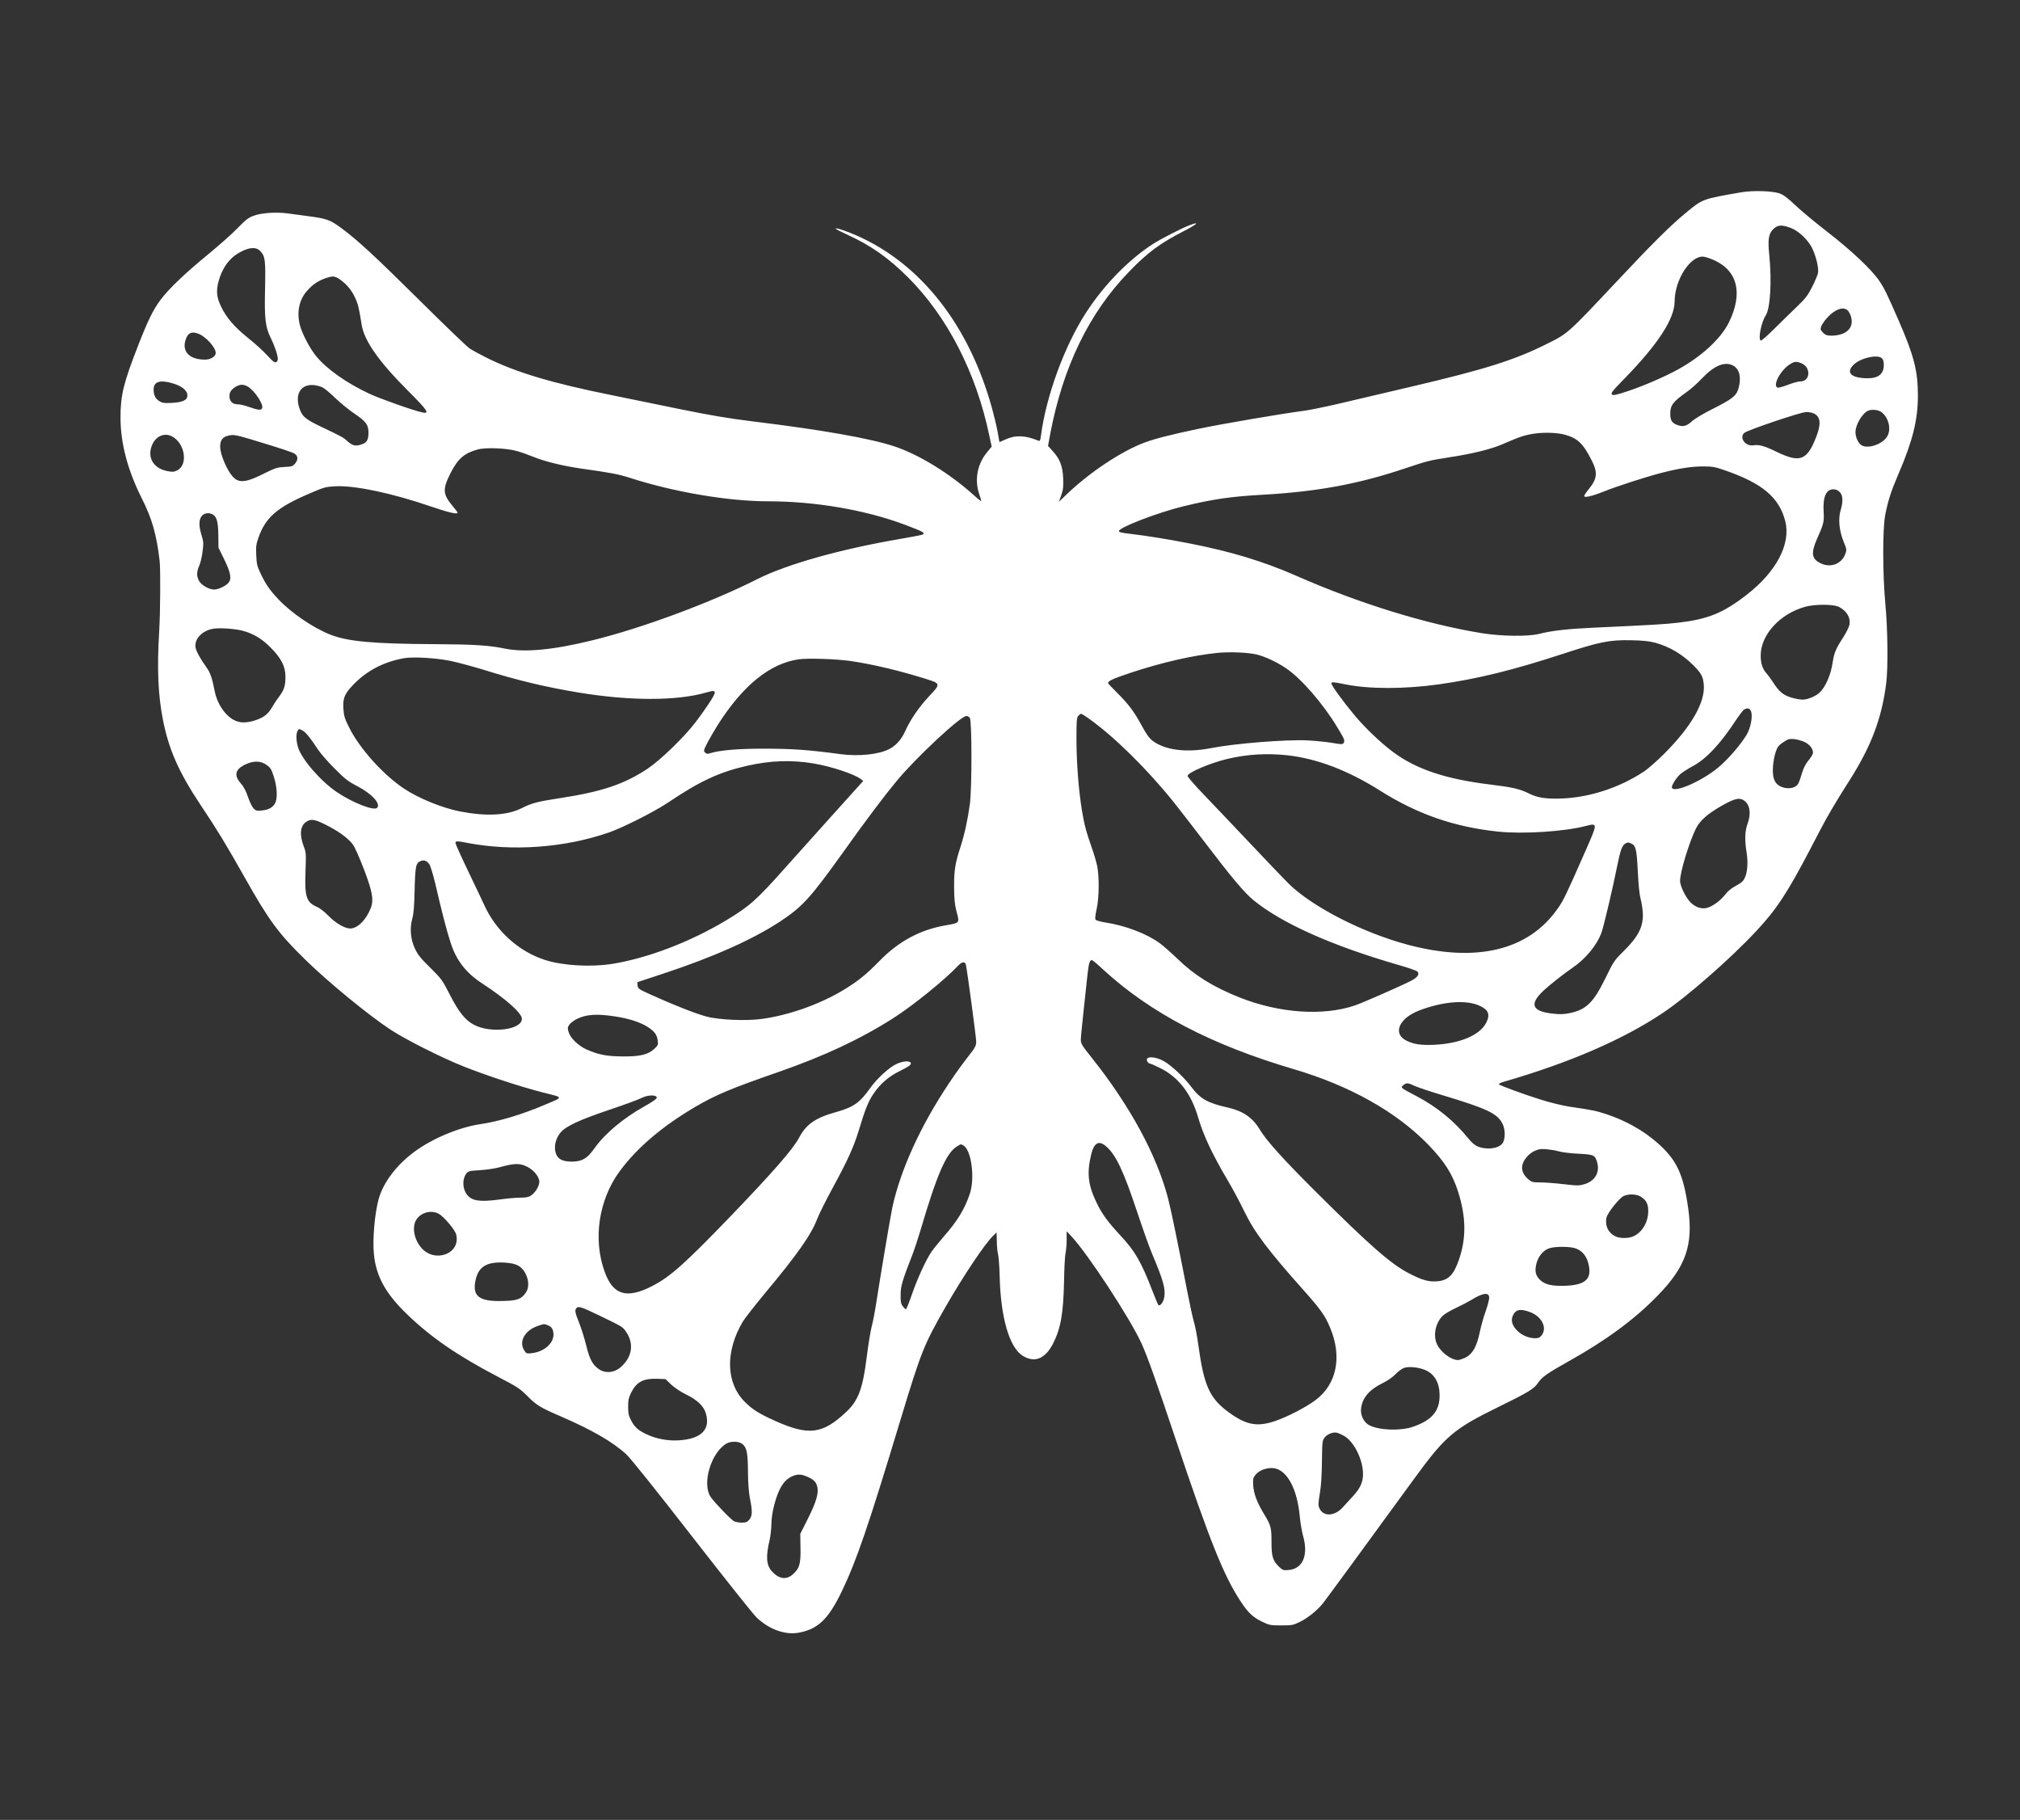 <?xml version="1.0" standalone="no"?>
<!DOCTYPE svg PUBLIC "-//W3C//DTD SVG 20010904//EN"
 "http://www.w3.org/TR/2001/REC-SVG-20010904/DTD/svg10.dtd">
<svg version="1.0" xmlns="http://www.w3.org/2000/svg"
 width="1854pt" height="1670pt" viewBox="0 0 1854 1670"
 preserveAspectRatio="xMidYMid meet">

<rect x="0" y="0" width="1854" height="1670" fill="#333333" stroke="none"/>

<g transform="translate(0,1670) scale(0.1,-0.1)"
fill="#fff" stroke="none">
<path d="M15985 14936 c-363 -63 -356 -60 -513 -190 -143 -118 -310 -284 -640
-636 -443 -471 -440 -469 -629 -563 -298 -150 -573 -237 -1258 -397 -236 -55
-533 -125 -660 -155 -126 -29 -270 -59 -320 -65 -177 -22 -764 -122 -965 -165
-261 -55 -391 -88 -492 -125 -213 -78 -515 -279 -726 -484 l-63 -61 21 60 c18
49 21 78 18 155 -4 112 -31 181 -98 253 l-41 45 20 109 c117 617 358 1114 725
1491 169 175 284 260 495 368 129 66 159 95 63 59 -74 -28 -260 -123 -337
-172 -228 -147 -450 -375 -618 -633 -198 -307 -365 -763 -413 -1128 -5 -44
-10 -52 -23 -46 -120 50 -212 54 -306 10 l-52 -23 -16 91 c-9 50 -32 147 -51
216 -210 764 -652 1329 -1246 1590 -96 42 -190 73 -190 62 0 -4 53 -31 118
-61 205 -94 366 -207 540 -380 365 -362 631 -878 752 -1458 l22 -101 -45 -55
c-88 -108 -114 -252 -69 -382 11 -33 19 -61 17 -63 -2 -2 -28 19 -59 47 -226
205 -509 379 -737 455 -224 74 -665 152 -1314 231 -208 26 -376 54 -650 110
-203 42 -489 100 -635 130 -547 110 -879 210 -1145 343 -60 30 -130 68 -155
85 -25 16 -229 213 -455 437 -415 411 -573 557 -722 667 -100 74 -134 87 -293
108 -69 9 -159 21 -200 27 -106 14 -242 5 -313 -22 -48 -18 -74 -38 -145 -112
-48 -50 -170 -158 -272 -242 -208 -170 -363 -318 -438 -419 -67 -90 -116 -191
-206 -422 -133 -341 -160 -453 -160 -655 0 -237 65 -483 195 -742 95 -189 135
-330 164 -572 9 -78 7 -467 -4 -651 -21 -341 -10 -585 35 -813 54 -272 145
-477 342 -774 161 -241 233 -360 407 -668 224 -398 310 -515 561 -760 211
-206 583 -511 784 -642 138 -90 474 -259 675 -338 219 -86 516 -183 719 -235
193 -49 192 -38 16 -113 -212 -90 -423 -153 -595 -178 -193 -29 -441 -133
-603 -254 -162 -119 -284 -281 -326 -430 -37 -134 -58 -374 -44 -510 20 -203
108 -361 304 -550 224 -216 469 -383 839 -576 171 -89 197 -106 262 -171 84
-86 124 -110 303 -187 294 -127 486 -238 609 -352 39 -36 272 -327 600 -749
295 -379 562 -716 595 -747 113 -109 262 -163 387 -140 177 33 271 123 394
377 137 285 244 597 544 1590 185 610 211 676 409 1022 165 287 364 585 440
656 l29 28 2 -82 c0 -45 6 -100 12 -121 5 -22 12 -110 14 -196 9 -382 89 -657
212 -733 108 -67 204 -29 276 108 72 139 97 278 103 576 2 119 8 236 14 260 5
23 10 77 10 120 l0 79 41 -44 c151 -159 539 -753 645 -983 57 -126 130 -332
319 -895 309 -921 437 -1240 592 -1475 70 -106 114 -147 203 -189 60 -29 73
-31 170 -31 98 0 109 2 170 32 74 36 162 107 214 173 32 41 342 463 835 1140
286 392 360 456 771 658 278 136 330 168 366 222 36 54 87 90 284 200 339 189
605 385 815 602 257 263 327 463 280 798 -45 320 -107 450 -289 608 -125 109
-287 200 -459 257 -101 33 -125 38 -342 70 -60 9 -175 37 -255 62 -152 47
-379 130 -393 143 -5 4 17 16 50 25 595 172 1086 384 1450 627 223 148 624
499 861 753 186 198 286 351 494 748 66 128 132 252 146 277 58 104 131 224
221 365 197 312 292 563 333 885 18 142 14 503 -8 730 -25 271 -26 688 -1 815
27 136 53 216 122 377 130 302 178 496 178 718 -1 229 -35 363 -175 685 -107
246 -133 299 -179 367 -69 103 -258 281 -474 448 -110 85 -243 195 -296 246
-70 66 -109 96 -145 109 -65 23 -243 29 -349 11z m452 -328 c73 -27 163 -114
198 -191 36 -78 59 -179 51 -222 -4 -20 -28 -77 -54 -128 -39 -77 -61 -106
-135 -177 -49 -47 -143 -138 -208 -203 -65 -65 -123 -116 -129 -112 -25 16 5
167 46 230 42 64 57 315 33 551 -15 145 -7 198 36 241 40 40 78 43 162 11z
m-14047 -213 c44 -47 48 -83 43 -337 -7 -279 2 -360 52 -459 35 -70 65 -159
65 -195 0 -12 -8 -25 -17 -28 -13 -5 -34 11 -80 63 -35 38 -115 112 -179 162
-125 101 -197 185 -246 288 -39 82 -45 138 -24 222 33 128 100 221 198 274 87
48 150 51 188 10z m13346 -84 c214 -99 262 -306 132 -570 -74 -149 -247 -309
-463 -429 -129 -71 -324 -155 -470 -203 -102 -34 -128 -39 -140 -29 -13 11 3
32 113 144 311 319 461 550 462 710 1 203 150 429 270 410 19 -3 63 -18 96
-33z m-12559 -223 c32 -32 62 -75 81 -117 29 -62 37 -96 61 -249 23 -148 157
-339 424 -606 182 -182 204 -215 135 -201 -78 16 -392 127 -488 172 -209 98
-390 226 -486 342 -59 70 -135 216 -153 293 -28 119 -4 230 68 310 54 61 108
96 181 119 49 15 59 15 90 3 19 -8 58 -38 87 -66z m13782 -237 c11 -11 25 -38
31 -61 27 -100 -45 -168 -178 -170 -43 0 -57 5 -77 25 -14 13 -25 29 -25 34 0
25 23 65 62 107 72 78 148 104 187 65z m-15134 -215 c69 -29 155 -126 155
-175 0 -32 -46 -61 -99 -61 -136 0 -208 68 -181 170 20 75 57 94 125 66z
m15447 -223 c12 -11 18 -30 18 -62 0 -83 -51 -124 -154 -122 -148 2 -198 54
-121 126 64 61 216 95 257 58z m-737 -47 c89 -38 80 -166 -11 -166 -19 0 -71
-14 -114 -31 -44 -17 -86 -29 -95 -26 -49 19 28 163 116 216 40 25 58 26 104
7z m-624 -23 c57 -34 73 -112 44 -211 -20 -66 -58 -95 -243 -188 -77 -38 -155
-85 -183 -110 -54 -48 -85 -54 -144 -30 -42 18 -55 42 -55 101 0 76 26 110
150 197 36 25 100 82 143 128 114 119 212 157 288 113z m-14318 -163 c80 -25
127 -65 127 -109 0 -43 -43 -63 -145 -68 -68 -4 -85 -1 -113 16 -36 23 -52 55
-52 107 0 74 61 92 183 54z m684 -29 c61 -38 143 -161 129 -196 -8 -21 -38
-19 -118 10 -38 14 -86 25 -107 25 -47 0 -75 28 -75 75 0 37 15 60 59 87 39
23 72 23 112 -1z m685 -7 c18 -9 71 -53 118 -99 47 -45 126 -109 175 -142 107
-72 129 -104 127 -181 -2 -64 -18 -87 -73 -103 -48 -15 -76 -7 -121 33 -38 35
-47 40 -249 136 -142 68 -170 94 -195 179 -36 125 22 210 138 199 26 -3 62
-12 80 -22z m14297 -220 c74 -44 105 -166 59 -234 -45 -67 -169 -109 -228 -78
-33 17 -60 73 -60 123 0 70 66 178 120 198 30 11 83 7 109 -9z m-609 -19 c60
-31 66 -95 20 -213 -84 -218 -149 -242 -364 -138 -110 54 -162 68 -213 60 -74
-12 -133 70 -83 114 31 26 518 191 568 191 24 1 56 -6 72 -14z m-2287 -194
c117 -32 168 -81 248 -240 54 -107 48 -165 -27 -257 -24 -29 -44 -59 -44 -65
0 -19 70 -3 178 40 125 50 386 134 528 171 162 42 277 60 386 60 84 0 109 -4
200 -36 342 -118 497 -248 553 -465 54 -207 -79 -463 -350 -674 -218 -170
-358 -227 -633 -259 -121 -14 -234 -21 -782 -46 -236 -11 -378 -27 -495 -57
-102 -25 -347 -22 -525 7 -511 83 -1127 273 -1699 525 -305 134 -602 224 -986
299 -211 41 -388 69 -537 87 -81 9 -108 15 -108 26 0 33 357 170 591 227 271
66 438 90 724 106 505 28 884 98 1320 245 204 68 208 69 405 100 199 30 376
74 473 116 159 68 186 78 253 92 100 22 245 21 327 -2z m-12785 -15 c121 -63
151 -263 47 -313 -31 -15 -43 -15 -93 -5 -131 27 -187 134 -131 250 36 73 111
102 177 68z m717 -25 c300 -91 387 -120 410 -135 32 -21 32 -56 2 -91 -20 -24
-31 -27 -96 -30 -66 -3 -84 -9 -185 -59 -137 -69 -200 -84 -250 -61 -42 20
-87 86 -127 188 -47 120 -35 196 34 216 54 16 77 12 212 -28z m2450 -110 c39
-11 104 -34 145 -51 107 -44 273 -85 446 -110 283 -40 339 -51 446 -85 402
-130 901 -215 1267 -215 432 0 893 -79 1253 -214 171 -64 192 -76 167 -91 -5
-4 -101 -22 -211 -41 -547 -94 -1034 -231 -1307 -368 -427 -216 -1056 -449
-1511 -561 -365 -90 -625 -114 -810 -76 -140 29 -276 38 -630 40 -580 3 -806
24 -970 88 -158 63 -359 200 -477 326 -78 83 -115 137 -161 234 -32 67 -37 89
-40 168 -4 77 -1 101 20 161 65 186 172 279 468 405 139 60 149 62 245 67 179
7 514 -64 862 -183 167 -57 253 -78 253 -59 0 3 -22 33 -50 66 -86 103 -89
151 -14 298 67 131 124 181 247 215 72 21 268 13 362 -14z m12140 -376 c30
-29 33 -84 9 -166 -24 -79 -14 -185 25 -284 32 -78 32 -80 16 -122 -34 -87
-129 -124 -218 -85 -90 40 -99 94 -39 230 59 130 65 156 60 239 -9 141 21 213
89 213 23 0 42 -8 58 -25z m-14934 -205 c38 -21 51 -66 53 -189 l1 -116 54
-110 c60 -124 69 -178 36 -215 -26 -29 -92 -59 -129 -60 -45 0 -113 37 -137
76 -26 43 -26 86 0 144 11 25 25 83 30 129 10 75 9 91 -9 149 -26 84 -26 142
1 176 22 28 64 35 100 16z m14927 -849 c72 -37 108 -97 97 -163 -4 -21 -30
-73 -57 -116 -66 -100 -84 -142 -97 -229 -18 -119 -66 -228 -122 -280 -36 -33
-109 -63 -155 -63 -23 0 -71 9 -106 20 -72 22 -112 56 -165 140 -19 30 -46 66
-59 80 -36 39 -54 93 -54 164 0 189 173 381 404 447 89 26 264 26 314 0z
m-14658 -217 c102 -26 180 -72 262 -154 99 -99 138 -175 138 -271 0 -82 -12
-120 -60 -184 -21 -27 -50 -72 -65 -98 -35 -61 -79 -94 -156 -118 -76 -24
-133 -24 -184 0 -86 40 -164 154 -186 276 -22 113 -39 163 -74 211 -57 80 -93
145 -100 181 -14 79 61 158 165 174 59 9 190 0 260 -17z m12972 -112 c130 -35
250 -106 351 -208 73 -73 88 -102 95 -179 12 -161 -114 -382 -363 -631 -66
-66 -151 -141 -190 -166 -222 -146 -494 -235 -747 -245 -148 -6 -226 6 -308
47 -79 40 -149 56 -345 80 -415 50 -687 141 -900 300 -114 85 -253 218 -349
332 -100 119 -216 277 -216 296 0 16 15 15 129 -8 217 -44 542 -44 856 0 355
50 688 132 1139 280 339 111 430 129 626 125 107 -2 165 -8 222 -23z m-3657
-108 c75 -18 184 -69 267 -125 140 -94 341 -325 472 -543 68 -112 72 -121 57
-145 -8 -13 -22 -12 -103 2 -51 9 -154 19 -228 23 -201 9 -667 -28 -885 -71
-226 -44 -423 -19 -537 68 -30 23 -57 61 -97 135 -72 133 -122 199 -226 303
-47 46 -85 87 -85 91 0 20 47 41 212 96 281 93 570 159 793 181 112 11 281 4
360 -15z m-7403 -58 c68 -14 204 -51 303 -81 314 -98 565 -158 870 -209 474
-79 910 -79 1179 0 65 18 76 18 76 -4 0 -21 -84 -149 -178 -272 -105 -137
-322 -346 -437 -423 -219 -145 -421 -212 -812 -272 -197 -30 -252 -44 -343
-90 -137 -69 -327 -78 -573 -30 -163 33 -374 119 -508 208 -192 127 -410 370
-506 564 -39 78 -47 104 -51 166 -6 99 8 135 81 214 126 135 282 218 474 253
82 15 290 3 425 -24z m3678 -2 c202 -30 447 -88 692 -165 131 -41 132 -46 29
-154 -92 -97 -176 -219 -221 -320 -36 -81 -86 -137 -151 -170 -94 -48 -277
-67 -439 -46 -301 41 -450 51 -722 51 -221 0 -397 -15 -477 -41 -27 -9 -36 -8
-49 5 -16 15 -14 22 20 89 21 40 63 113 94 162 231 365 481 568 746 605 85 12
348 3 478 -16z m8261 -461 c18 -45 -3 -154 -41 -217 -60 -98 -175 -230 -266
-304 -150 -122 -391 -227 -418 -183 -10 16 36 92 78 129 19 16 67 47 106 68
127 66 257 204 403 426 32 48 66 92 75 97 30 18 52 12 63 -16z m-6073 -70
c232 -166 533 -462 778 -768 44 -55 169 -217 278 -359 254 -334 369 -470 453
-538 260 -212 720 -417 1333 -594 85 -24 161 -51 168 -58 25 -24 4 -55 -59
-87 -107 -54 -442 -201 -513 -225 -290 -99 -692 -72 -1056 72 -245 97 -418
205 -572 355 -57 55 -131 120 -165 145 -119 86 -308 159 -491 188 -46 7 -89
19 -95 25 -8 8 -6 35 9 103 22 106 24 283 5 387 -7 35 -28 109 -48 165 -55
157 -72 221 -93 351 -30 180 -50 437 -50 654 0 167 2 197 17 213 9 10 20 18
26 18 5 0 39 -21 75 -47z m-1097 10 c20 -23 20 -645 1 -788 -20 -148 -48 -276
-86 -395 -50 -153 -60 -218 -59 -375 1 -107 6 -158 22 -218 29 -109 32 -105
-99 -128 -234 -40 -433 -147 -610 -329 -119 -122 -195 -183 -326 -263 -216
-131 -502 -233 -752 -267 -144 -20 -394 -9 -512 23 -99 27 -299 106 -505 199
-113 51 -120 56 -123 85 l-3 30 233 77 c460 151 827 315 1078 480 207 137 278
216 581 639 205 288 376 515 490 652 179 216 586 595 639 595 10 0 24 -7 31
-17z m-6123 -117 c28 -15 69 -65 142 -176 24 -36 93 -115 154 -175 94 -95 125
-118 205 -159 132 -68 219 -162 182 -199 -29 -29 -221 45 -367 143 -151 101
-326 304 -359 414 -17 58 -19 119 -5 147 13 23 14 23 48 5z m13785 -105 c48
-23 77 -61 77 -99 0 -11 -18 -42 -40 -68 -28 -34 -47 -71 -61 -119 -11 -38
-26 -81 -34 -95 -19 -35 -71 -51 -126 -39 -85 20 -115 75 -106 198 3 42 14
101 25 131 15 46 27 61 68 88 43 30 55 33 100 30 27 -2 71 -15 97 -27z m-4745
-122 c269 -30 554 -138 847 -323 343 -217 683 -335 1085 -377 227 -24 607 0
802 51 114 29 114 31 -1 -230 -178 -405 -200 -450 -251 -523 -267 -387 -745
-504 -1376 -337 -418 111 -885 351 -1100 565 -44 44 -201 208 -349 365 -148
157 -338 356 -422 444 -84 87 -153 166 -153 176 0 30 203 117 365 156 181 43
363 54 553 33z m-4348 -75 c160 -27 376 -99 431 -143 l22 -17 -54 -60 c-30
-33 -133 -147 -229 -254 -96 -106 -287 -319 -425 -474 -272 -306 -334 -361
-548 -490 -328 -198 -723 -349 -1049 -401 -196 -31 -457 -16 -618 37 -240 78
-446 264 -554 500 -18 40 -86 182 -150 316 -64 133 -116 249 -116 257 0 19 16
19 111 0 416 -79 892 -44 1295 95 132 46 415 189 540 272 298 201 478 284 735
342 215 48 403 54 609 20z m-5022 -14 c36 -26 44 -40 66 -110 30 -93 34 -195
12 -239 -21 -40 -60 -62 -121 -68 -47 -5 -56 -3 -78 19 -13 13 -36 61 -51 105
-19 56 -39 95 -67 126 -64 73 -50 129 45 173 74 35 141 33 194 -6z m13560
-326 c54 -38 66 -121 31 -214 -24 -64 -27 -150 -8 -264 14 -91 8 -182 -18
-233 -13 -29 -33 -46 -80 -71 -41 -22 -75 -49 -98 -80 -44 -56 -115 -109 -168
-123 -52 -14 -114 9 -157 57 -45 51 -90 147 -90 191 0 80 83 353 145 479 37
74 106 135 235 209 122 69 165 79 208 49z m-12984 -240 c115 -61 200 -130 228
-185 33 -64 90 -204 123 -301 45 -131 52 -195 30 -256 -43 -112 -122 -192
-192 -192 -49 0 -134 50 -198 116 -36 37 -79 71 -106 82 -97 42 -114 93 -105
327 6 158 5 174 -15 225 -43 111 -34 195 25 231 45 29 83 20 210 -47z m11949
-155 c41 -19 49 -53 59 -254 6 -118 15 -213 25 -250 9 -33 19 -92 21 -131 7
-127 -41 -220 -183 -359 -77 -76 -87 -90 -159 -239 -111 -226 -176 -290 -326
-322 -58 -12 -91 -13 -161 -5 -190 21 -215 87 -80 213 60 55 183 152 262 206
121 82 224 206 267 322 22 60 106 417 147 623 27 134 43 179 72 196 23 13 27
13 56 0z m-11033 -189 c11 -16 35 -94 55 -178 57 -247 104 -431 141 -543 52
-162 141 -277 292 -375 216 -141 362 -271 362 -323 0 -102 -289 -137 -443 -53
-78 42 -137 116 -218 274 -70 137 -78 147 -181 249 -87 85 -114 119 -140 175
-40 86 -49 184 -24 274 12 40 18 115 21 246 6 243 11 266 59 284 30 11 54 1
76 -30z m6183 -965 c433 -399 994 -693 1752 -916 517 -153 941 -391 1236 -695
148 -153 221 -269 272 -430 73 -232 76 -423 8 -622 -50 -145 -100 -193 -206
-200 -75 -5 -134 12 -250 72 -168 86 -359 253 -865 757 -294 293 -445 461
-505 560 -66 112 -154 173 -292 205 -189 42 -256 80 -337 188 -68 90 -182 197
-251 237 -87 50 -182 49 -154 -2 5 -10 16 -19 23 -19 8 0 51 -19 97 -42 166
-83 282 -234 344 -446 48 -166 130 -342 276 -588 45 -76 112 -202 149 -279 92
-191 218 -358 546 -726 153 -171 198 -235 242 -342 112 -267 61 -519 -133
-664 -89 -67 -260 -155 -375 -194 -168 -56 -269 -34 -438 93 -160 121 -213
240 -262 596 -11 84 -30 181 -40 215 -11 34 -40 168 -65 297 -93 478 -147 738
-176 850 -104 393 -348 842 -691 1274 -95 118 -108 140 -108 173 0 21 11 139
25 263 14 124 30 275 36 335 12 106 20 135 41 135 5 0 51 -38 101 -85z m-1258
43 c12 -51 95 -670 95 -707 0 -30 -9 -51 -37 -88 -109 -141 -142 -188 -213
-293 -260 -390 -442 -787 -519 -1135 -14 -62 -112 -642 -146 -865 -14 -91 -34
-196 -45 -235 -10 -38 -30 -160 -44 -270 -37 -300 -78 -408 -192 -514 -214
-201 -342 -217 -646 -81 -146 65 -209 104 -279 173 -176 174 -185 460 -23 737
18 30 107 144 197 253 305 365 432 546 487 691 17 45 83 176 146 292 134 246
189 369 234 514 60 199 88 270 135 340 63 95 142 163 253 217 68 33 92 50 92
64 0 29 -73 25 -137 -7 -66 -32 -175 -133 -233 -214 -100 -141 -154 -179 -321
-226 -186 -52 -270 -111 -335 -234 -55 -105 -248 -325 -632 -724 -415 -431
-550 -551 -712 -635 -237 -123 -363 -86 -440 128 -109 299 -55 661 136 921
158 216 393 416 697 594 186 109 324 167 756 317 421 146 757 303 1061 497
182 116 474 353 594 481 35 37 63 40 71 9z m4685 -365 c25 -8 60 -26 78 -40
40 -30 43 -77 7 -138 -63 -108 -239 -180 -466 -192 -123 -6 -193 4 -261 38
-129 65 -68 206 121 278 199 75 393 96 521 54z m-7911 -109 c131 -19 239 -54
308 -99 62 -41 83 -70 90 -125 5 -36 2 -43 -30 -73 -57 -54 -129 -72 -287 -71
-148 0 -229 16 -337 64 -76 35 -147 103 -164 159 -11 37 -10 45 7 69 11 15 40
37 65 50 87 44 182 51 348 26z m7346 -639 c29 -13 142 -51 252 -84 415 -125
505 -168 553 -262 28 -53 27 -147 -1 -182 -25 -33 -88 -51 -155 -44 -70 7
-105 27 -156 89 -134 164 -286 288 -474 388 -152 80 -152 79 -124 102 29 24
43 23 105 -7z m-6957 -106 c2 -11 -34 -37 -120 -85 -184 -103 -355 -246 -443
-369 -54 -75 -80 -100 -127 -120 -50 -20 -144 -19 -187 3 -75 37 -77 166 -5
251 50 58 170 114 458 211 132 44 260 92 285 105 54 28 134 31 139 4z m4125
-449 c90 -79 157 -220 286 -607 49 -147 108 -313 131 -368 108 -256 128 -328
116 -408 -7 -46 -40 -88 -55 -71 -4 5 -30 65 -56 134 -100 259 -158 360 -289
500 -117 126 -172 200 -222 305 -77 160 -90 267 -50 437 26 112 71 138 139 78z
m-1312 10 c74 -40 109 -299 60 -445 -49 -144 -114 -250 -241 -394 -43 -50 -92
-110 -109 -135 -51 -74 -130 -245 -181 -393 -26 -76 -51 -138 -56 -137 -4 0
-17 13 -29 28 -16 22 -20 42 -19 104 0 80 16 132 108 368 19 49 53 153 76 230
150 509 235 704 333 764 38 23 33 23 58 10z m5469 -56 c30 -8 111 -18 179 -21
140 -7 152 -12 171 -83 24 -90 -22 -168 -117 -196 -50 -15 -67 -15 -194 0 -77
9 -173 16 -213 16 -66 0 -78 3 -106 26 -70 59 -79 127 -26 196 32 42 71 68
121 81 30 8 123 -1 185 -19z m-9472 -140 c61 -30 112 -93 112 -138 0 -39 -37
-101 -76 -126 -21 -15 -47 -20 -99 -20 -38 0 -117 -7 -175 -15 -216 -30 -289
-14 -331 71 -25 53 -21 122 10 164 17 23 26 26 123 32 58 3 138 15 179 26 142
39 188 40 257 6z m10220 -274 c56 -34 74 -75 69 -153 -8 -117 -88 -215 -186
-225 -73 -7 -116 5 -155 41 -38 36 -52 85 -42 142 9 45 119 183 160 201 46 20
116 17 154 -6z m-11031 -158 c47 -26 149 -146 160 -190 44 -177 -198 -267
-322 -120 -67 80 -86 194 -42 259 43 64 136 88 204 51z m10419 -313 c63 -16
108 -62 128 -128 44 -149 -11 -210 -197 -219 -127 -6 -196 9 -241 52 -44 41
-53 86 -32 160 20 67 68 119 123 134 53 14 165 14 219 1z m-9691 -162 c81 -44
120 -177 72 -247 -40 -60 -78 -75 -207 -78 -221 -7 -286 41 -256 188 27 128
103 174 271 164 55 -4 92 -12 120 -27z m8913 -290 c2 -15 -12 -72 -31 -125
-20 -54 -45 -145 -57 -203 -27 -128 -66 -196 -132 -228 -25 -11 -54 -21 -66
-21 -64 0 -159 72 -193 145 -37 79 -15 190 49 258 15 16 69 49 121 73 51 24
116 58 144 75 104 64 160 73 165 26z m-8168 -168 c215 -104 213 -103 244 -147
80 -112 58 -243 -56 -335 -55 -44 -133 -50 -188 -13 -60 40 -88 90 -120 221
-16 65 -45 158 -65 207 -38 96 -42 117 -23 136 18 18 45 9 208 -69z m8543 31
c109 -41 160 -145 106 -214 -16 -20 -29 -26 -58 -26 -58 0 -122 26 -164 68
-47 46 -61 92 -43 137 25 59 69 69 159 35z m-9017 -120 c39 -15 53 -39 54 -86
0 -83 -86 -157 -198 -171 -49 -5 -51 -5 -72 28 -49 79 7 180 121 220 64 22 61
22 95 9z m8060 -414 c83 -38 127 -118 127 -231 0 -143 -70 -227 -243 -287
-115 -40 -310 -34 -403 14 -49 25 -82 91 -75 152 11 98 74 173 196 233 47 23
95 56 122 85 25 26 61 51 80 57 49 14 135 4 196 -23z m-6925 -132 c33 -30 88
-67 140 -92 97 -47 158 -105 177 -170 45 -150 -41 -236 -248 -249 -99 -6 -202
13 -288 52 -80 37 -114 65 -147 126 -25 46 -29 65 -30 129 0 64 5 84 30 135
48 94 110 127 236 123 l77 -3 53 -51z m6175 -470 c91 -52 174 -218 174 -349 0
-77 -26 -133 -93 -205 -29 -31 -71 -77 -94 -103 -73 -80 -175 -86 -211 -11
-15 32 -14 42 2 142 12 71 18 170 19 294 2 172 4 189 23 215 24 32 77 54 114
46 14 -3 43 -16 66 -29z m-5523 -74 c41 -32 51 -80 52 -260 1 -108 8 -193 19
-245 23 -112 21 -158 -7 -190 -18 -22 -31 -27 -69 -27 -25 0 -57 6 -70 12 -29
15 -180 172 -215 223 -82 119 1 403 142 489 41 25 115 24 148 -2z m4921 -235
c103 -49 176 -211 196 -435 6 -58 19 -136 30 -175 51 -177 -4 -303 -135 -312
-45 -4 -53 -1 -83 27 -60 58 -72 95 -72 228 0 136 -4 153 -71 263 -64 107 -91
180 -97 259 -3 56 -1 69 19 94 46 58 147 82 213 51z m-4324 -66 c60 -27 78
-45 91 -91 15 -58 -9 -140 -88 -298 l-68 -135 2 -129 c3 -148 -9 -189 -71
-243 -60 -54 -130 -42 -194 31 -49 56 -54 135 -18 286 8 36 15 99 16 141 0 47
9 113 24 171 38 151 86 231 158 267 53 26 90 26 148 0z"/>
</g>
</svg>
